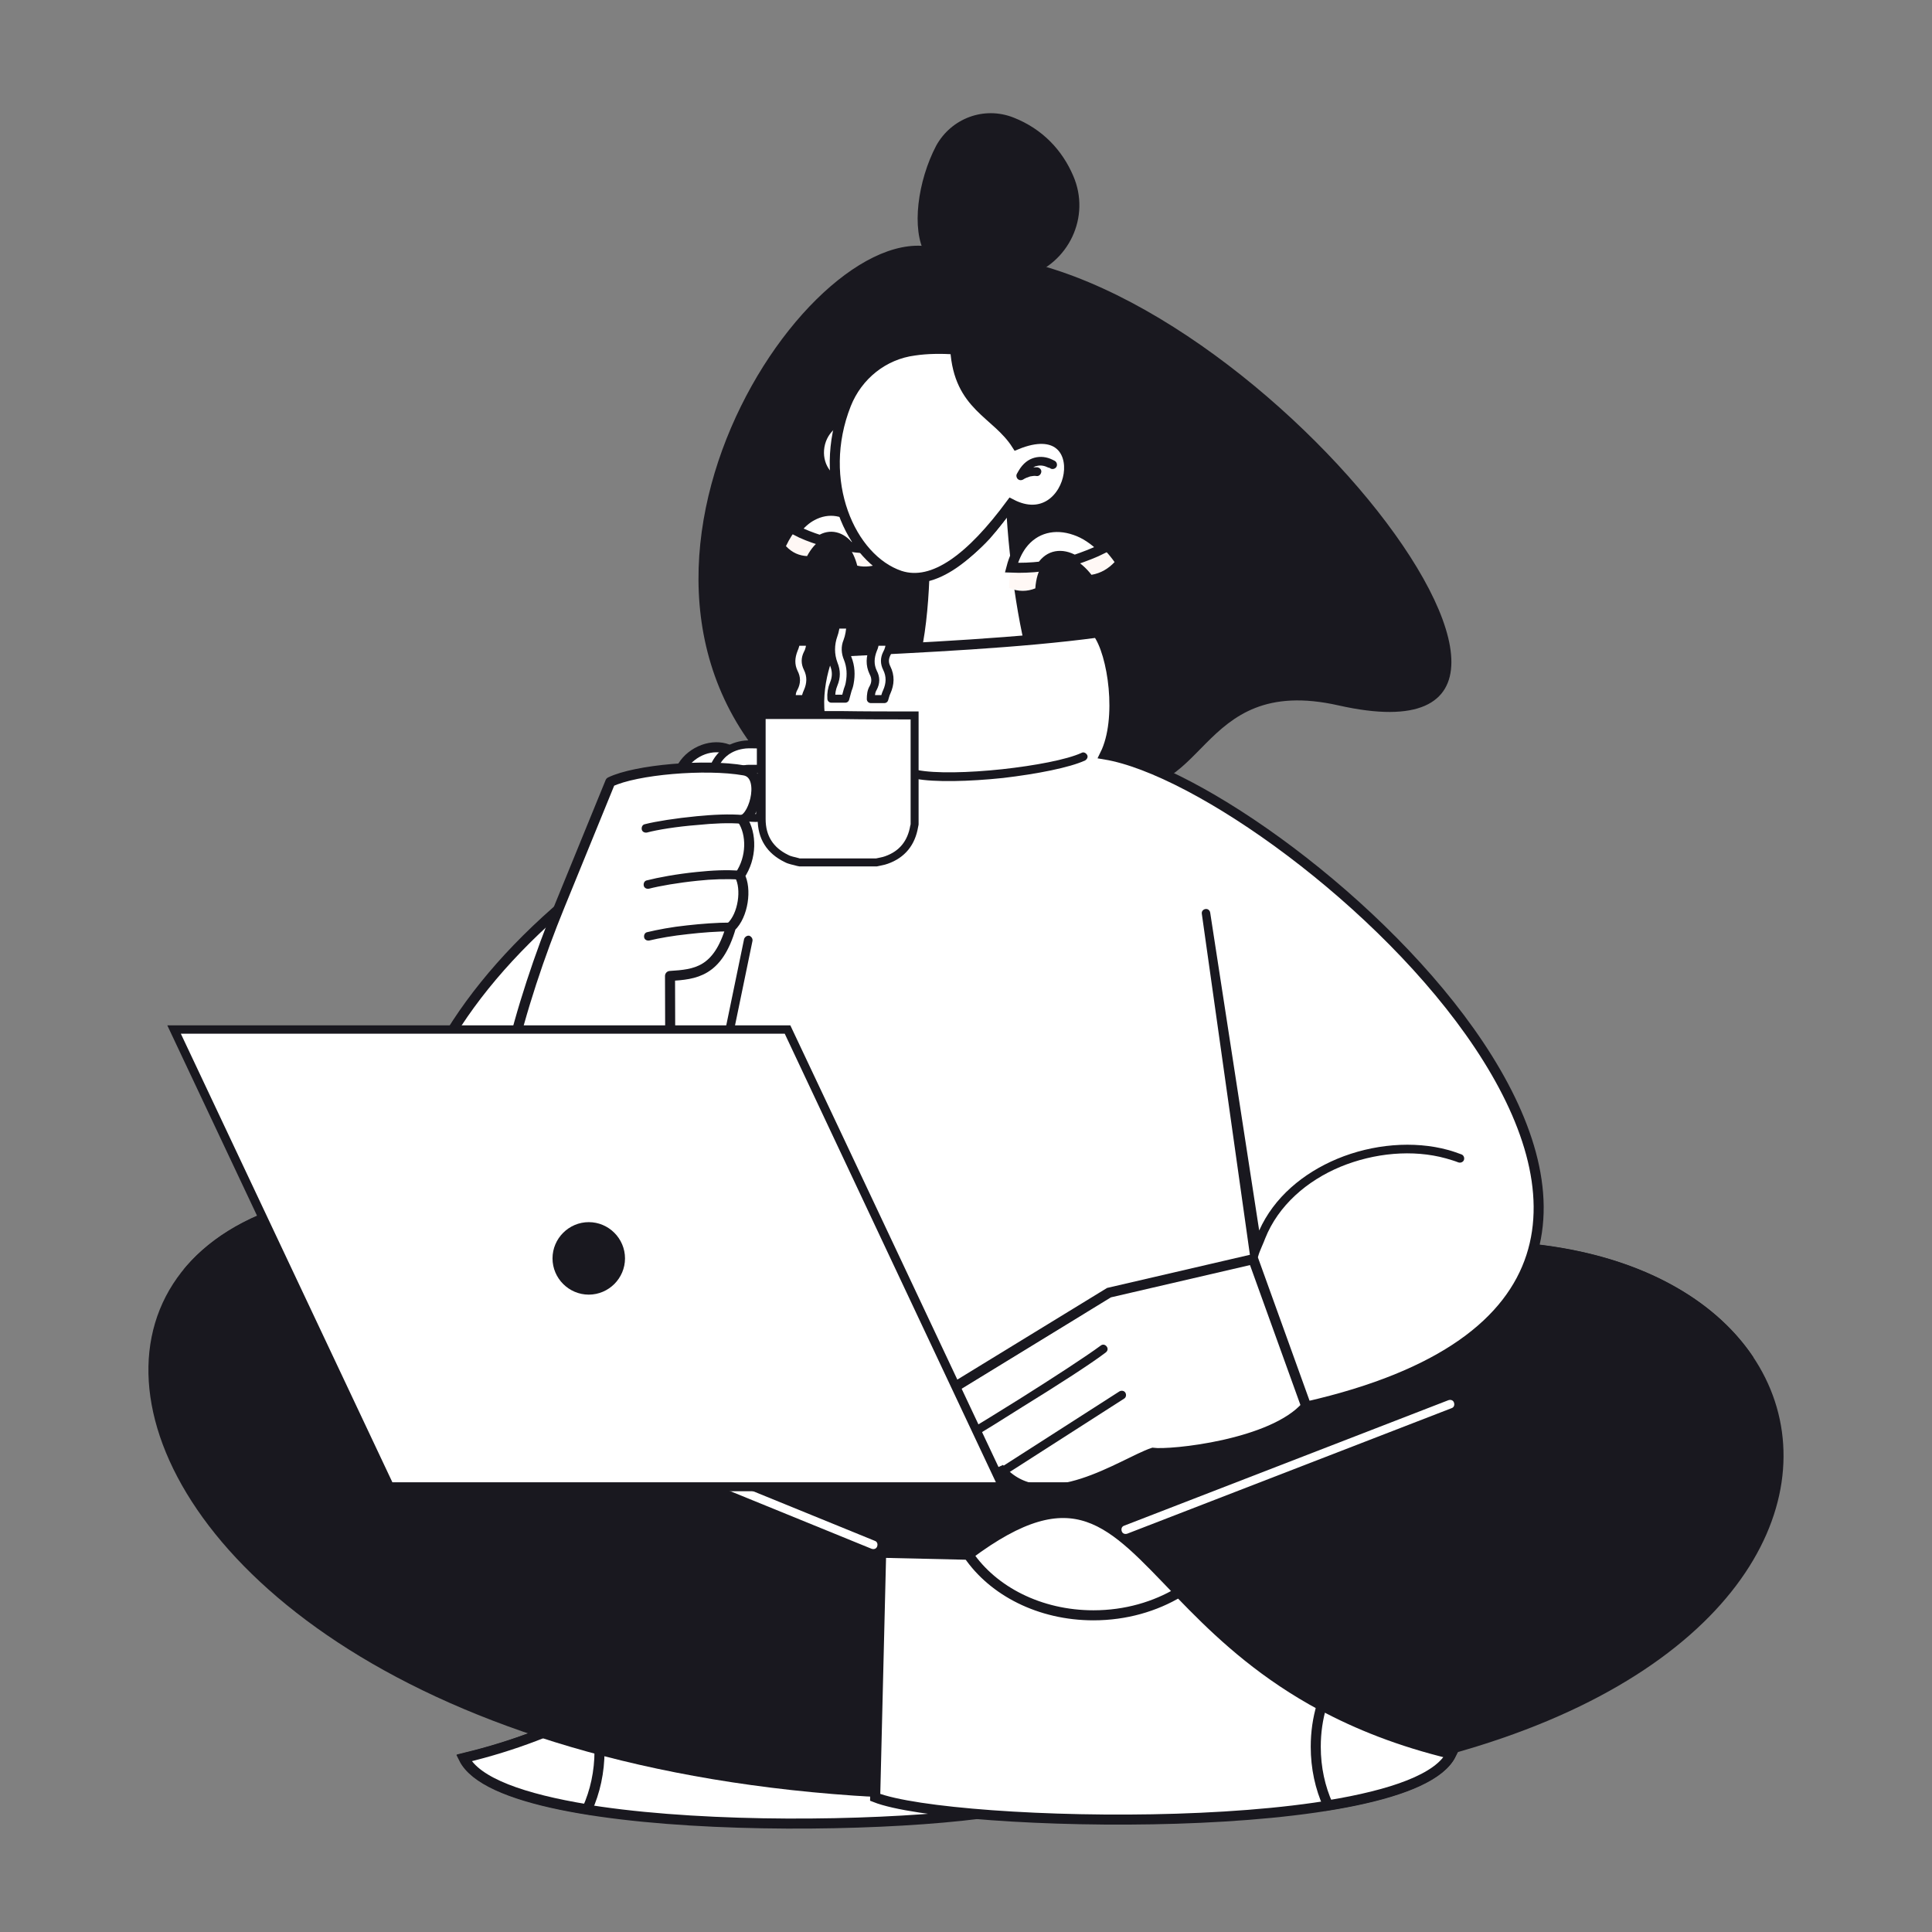<?xml version="1.0" encoding="utf-8"?>
<!-- Generator: Adobe Illustrator 25.2.1, SVG Export Plug-In . SVG Version: 6.00 Build 0)  -->
<svg version="1.1" id="Layer_1" xmlns="http://www.w3.org/2000/svg" xmlns:xlink="http://www.w3.org/1999/xlink" x="0px" y="0px"
	 viewBox="0 0 485 485" style="enable-background:new 0 0 485 485;" xml:space="preserve">
<rect x="0" y="0" width="485" height="485" fill="#808080" stroke="none"/>
<style type="text/css">
	.st0{fill:#19181F;}
	.st1{fill-rule:evenodd;clip-rule:evenodd;fill:#19181F;}
	.st2{fill:#FFF8F5;}
	.st3{fill:#FFFFFF;stroke:#19181F;stroke-width:2.52;stroke-miterlimit:10;}
	.st4{fill-rule:evenodd;clip-rule:evenodd;fill:#FFFFFF;stroke:#19181F;stroke-width:2.52;stroke-miterlimit:10;}
	.st5{fill:#FFFFFF;}
	.st6{fill:#FFFFFF;stroke:#19181F;stroke-width:2;stroke-miterlimit:10;}
	.st7{fill:#FFFFFF;stroke:#19181F;stroke-width:2;stroke-linecap:round;stroke-linejoin:round;stroke-miterlimit:10;}
	
		.st8{fill-rule:evenodd;clip-rule:evenodd;fill:#FFFFFF;stroke:#19181F;stroke-width:2.52;stroke-linecap:round;stroke-linejoin:round;stroke-miterlimit:10;}
	.st9{fill-rule:evenodd;clip-rule:evenodd;fill:#FFFFFF;}
</style>
<path class="st0" d="M238.8,64c-29.5-18.3-96.8,76.1-43.6,130.7c11.8,12.1,15.3,4.7,30.8,7.3c8.7,1.4,12.3-17,51.5-5.4
	c25.8,7.6,22-27.8,58.6-19.5C415.9,195,308.4,59,238.8,64L238.8,64z"/>
<path class="st1" d="M232.3,63.8c4.2,7.2,15.2,8.8,25.2,5.7c10.8-3.3,16.4-15.1,11.9-25.4c-2.7-6.3-7.6-11.7-15-14.6
	c-7.4-2.9-15.6,0.2-19.4,7.1C230.4,45.4,228.7,57.6,232.3,63.8L232.3,63.8z"/>
<path class="st2" d="M221,141.5c-0.9-4.4-2.7-7.8-5.1-10.1c-3.4-3.3-7.9-4.2-12.1-1.9c-2.4,1.3-4.7,3.8-6.5,7.6
	c1.6,1.7,3.4,2.4,5.3,2.5c4.2-7.8,10.6-5.4,12.6,2.4C217.3,142.5,219.2,142.1,221,141.5L221,141.5z"/>
<path class="st3" d="M219.9,137.7c-1-2.6-2.4-4.7-4-6.3c-3.4-3.3-7.9-4.2-12.1-1.9c-1.5,0.8-2.8,2-4.1,3.6c1.9,1,4,1.8,6.2,2.5
	c2.5-1.6,5.2-0.9,7.2,1.6C215.5,137.6,217.8,137.7,219.9,137.7L219.9,137.7z"/>
<path class="st4" d="M231.9,133.5c3.3-4.4,19.2-9.2,21.9-7c0.7,15.1,3.7,34.9,6.9,42.6c-8.4,2.7-25.2,1.7-32.5-0.2
	C232,161.6,232.6,139.1,231.9,133.5L231.9,133.5z"/>
<path class="st4" d="M215.7,105.1c-4.2-1.2-8.6,1.6-9.8,6.1c-1.2,4.5,1.1,9.1,5.3,10.2c4.2,1.2,8.6-1.6,9.8-6.1
	C222.3,110.9,219.9,106.3,215.7,105.1z"/>
<path class="st4" d="M253.8,126.5c16.2,8.5,21.9-23.3,1.4-14.9c-5.1-8-14.5-9.5-15.4-23.9c-3.5-0.2-7-0.2-10.3,0.3
	c-7.7,1-14.2,6.2-17.1,13.5c-7.6,19.2,1.1,38.8,13.5,43C234.4,147.3,243.9,139.9,253.8,126.5L253.8,126.5z"/>
<path class="st0" d="M263.7,117.6c0.5,0.3,1.2,0.1,1.5-0.4c0.3-0.5,0.1-1.2-0.4-1.5c-0.2-0.1-0.4-0.2-0.6-0.3
	c-1.4-0.7-3-0.9-4.5-0.5c-1.5,0.4-2.9,1.4-4,3.3c-0.1,0.2-0.3,0.5-0.4,0.7c-0.2,0.3-0.2,0.7,0,1.1c0.3,0.5,0.9,0.7,1.5,0.4
	c0.6-0.4,1.2-0.6,1.8-0.8c0.6-0.1,1.1-0.2,1.6-0.1c0.6,0.1,1.1-0.4,1.2-1c0.1-0.6-0.4-1.1-1-1.2c-0.3,0-0.6,0-1,0
	c0.3-0.1,0.5-0.3,0.8-0.3c1-0.3,2-0.1,3,0.4C263.4,117.4,263.6,117.5,263.7,117.6L263.7,117.6z"/>
<path class="st0" d="M254.7,127c0.3-0.5,0.2-1.2-0.3-1.5c-0.5-0.3-1.2-0.2-1.5,0.3c-1.7,2.6-3.7,5.4-6.1,8c-2.4,2.6-5.3,5.1-8.6,7.2
	c-0.5,0.3-0.6,1-0.3,1.5c0.3,0.5,1,0.6,1.5,0.3c3.5-2.2,6.5-4.8,9-7.5C250.8,132.6,252.9,129.8,254.7,127L254.7,127z"/>
<path class="st2" d="M279.8,141.1c-2.9-4.1-6.5-6.8-9.9-8.1c-5.1-1.8-10.2-0.6-13.4,3.7c-1.9,2.5-3.1,6.1-3.2,10.9
	c2.4,1,4.6,0.9,6.6,0.1c0.7-10,8.5-10.6,14.1-3.4C276.4,143.9,278.3,142.7,279.8,141.1L279.8,141.1z"/>
<path class="st3" d="M276.9,137.7c-2.2-2.2-4.6-3.8-7-4.6c-5.1-1.8-10.2-0.6-13.4,3.7c-1.1,1.5-2,3.4-2.6,5.7c2.4,0.1,5,0,7.6-0.3
	c1.9-2.9,5-3.4,8.2-1.6C272.3,139.7,274.7,138.8,276.9,137.7z"/>
<path class="st4" d="M237.6,391.3l21.9-0.5l1.5,61.4c-19.3,7.6-134.2,10.3-144.6-10.8C198.4,421.5,189.9,355.4,237.6,391.3z"/>
<path class="st4" d="M147.4,454.2c-15.9-2.6-27.9-6.7-30.9-12.9c12.9-3.1,23.6-7.4,32.5-12.2c1,3.3,1.5,6.8,1.5,10.4
	C150.5,444.8,149.4,449.8,147.4,454.2z"/>
<path class="st1" d="M219.7,451.1l1.5-61.4c-6.5-3.6-85.8-30.8-87.9-35.9c6.1-12.5,7.7-29,48.3-39.5
	C-21.4,241.8-11.7,438.2,219.7,451.1L219.7,451.1z"/>
<path class="st1" d="M221,397.2l0.2-7.4c-6.5-3.6-85.8-30.8-87.9-35.9c6.1-12.5,7.7-29,48.3-39.5c-72.2-25.8-117.5-17.6-135.5,4.3
	C70.3,359.8,138,390.9,221,397.2L221,397.2z"/>
<path class="st1" d="M256.6,447.9c-12.8-15.4-89.5-54.4-84.7-78.2c7-35.3,104-53.6,131.2-45.1c152.3-54.5,202.6,76.6,61.2,115.7
	C335.8,448.2,301.7,449.5,256.6,447.9L256.6,447.9z"/>
<path class="st1" d="M184.1,392.6c-8.4-8.3-13.5-16.2-12.2-22.9c7-35.3,104-53.6,131.2-45.1c70.6-25.2,119.3-10.6,137.1,16.2
	c-36.9,34.4-107.3,57.6-188,57.6C228.4,398.4,205.5,396.3,184.1,392.6z"/>
<path class="st4" d="M243.1,390.3l-21.9-0.5l-1.5,61.4c19.3,7.6,134.2,10.3,144.6-10.8C282.3,420.5,290.9,354.4,243.1,390.3z"/>
<path class="st4" d="M333.4,453.2c15.9-2.6,27.9-6.7,30.9-12.9c-12.9-3.1-23.6-7.4-32.5-12.2c-1,3.3-1.5,6.8-1.5,10.4
	C330.3,443.8,331.4,448.8,333.4,453.2z"/>
<path class="st4" d="M296,399.7c-17.1-17.7-26.2-29.4-52.9-9.4c6.2,9.1,17.9,15.2,31.4,15.2C282.6,405.5,290,403.3,296,399.7z"/>
<path class="st5" d="M218.8,388.8c0.6,0.2,1.2,0,1.4-0.6c0.2-0.6,0-1.2-0.6-1.4L121,346.6c-0.6-0.2-1.2,0-1.4,0.6
	c-0.2,0.6,0,1.2,0.6,1.4L218.8,388.8z"/>
<path class="st5" d="M364.4,353.5c0.6-0.2,0.8-0.8,0.6-1.4c-0.2-0.6-0.8-0.8-1.4-0.6L282.2,383c-0.6,0.2-0.8,0.8-0.6,1.4
	c0.2,0.6,0.8,0.8,1.4,0.6L364.4,353.5z"/>
<path class="st4" d="M208.6,187.2c-5.2-7.4-2.4-18.9-0.3-23.5c24.5-1.2,47.7-2.3,67.2-4.9c3.9,5.2,6.3,21.7,1.9,30.6
	c45.9,7.6,187.7,132.5,50.6,163.7C85.4,427.7,22.9,265.8,208.6,187.2L208.6,187.2z"/>
<path class="st0" d="M272.4,190.9c0.5-0.3,0.8-0.9,0.5-1.4c-0.3-0.5-0.9-0.8-1.4-0.5c-3.7,1.7-11.7,3.2-19.9,4.1
	c-8.4,0.9-16.9,1.1-21.3,0.2c-0.6-0.1-1.1,0.3-1.3,0.9s0.3,1.1,0.9,1.3c4.6,0.9,13.4,0.7,21.9-0.2
	C260.3,194.3,268.5,192.7,272.4,190.9L272.4,190.9z"/>
<path class="st0" d="M303.8,229.1c-0.1-0.6-0.6-1-1.2-0.9s-1,0.6-0.9,1.2l12.1,85.8c0.1,0.6,0.6,1,1.2,0.9c0.5-0.1,0.8-0.4,0.9-0.9
	c0.2-0.9,1.4-3.4,1.7-4.3c3.3-8.3,10.5-14.5,18.9-18c8.5-3.5,18.2-4.4,26.5-2.1c1,0.3,2.1,0.6,3.1,1c0.6,0.2,1.2-0.1,1.4-0.6
	c0.2-0.6-0.1-1.2-0.6-1.4c-1.1-0.4-2.2-0.8-3.3-1.1c-8.7-2.4-19-1.5-27.9,2.2c-8.6,3.6-15.9,9.7-19.6,18L303.8,229.1L303.8,229.1z"
	/>
<path class="st0" d="M188.9,236.2c0.1-0.6-0.3-1.1-0.8-1.3c-0.6-0.1-1.1,0.3-1.3,0.8l-13.6,65.8c-0.1,0.6,0.3,1.1,0.8,1.3
	c0.6,0.1,1.1-0.3,1.3-0.8L188.9,236.2z"/>
<path class="st4" d="M327.9,353l-13.3-36.9l-36.2,8.4l-43.3,26.5c2.4,4.1,4.1,7.6,10.2,7.9c-3.1,3-8.7,4.3-10.8,6.3
	c2.9,7,15.2,5,17,4.1c11,11.8,30.5-2.1,37.9-4.6C293.9,365.3,319.5,362.7,327.9,353L327.9,353z"/>
<path class="st0" d="M282.2,351.1c0.5-0.3,0.6-1,0.3-1.5s-1-0.6-1.5-0.3l-30.1,19.3c-0.5,0.3-0.6,1-0.3,1.5c0.3,0.5,1,0.6,1.5,0.3
	L282.2,351.1z"/>
<path class="st0" d="M277.6,339.5c0.5-0.4,0.6-1,0.2-1.5c-0.4-0.5-1-0.6-1.5-0.2c-3.5,2.6-12.1,8.2-20.7,13.6
	c-9.9,6.2-19.7,12.1-21.6,13c-0.5,0.2-0.8,0.9-0.5,1.4c0.2,0.5,0.9,0.8,1.4,0.5c2-0.9,12-6.9,21.9-13.2
	C265.4,347.8,274.1,342.2,277.6,339.5L277.6,339.5z"/>
<path class="st0" d="M272,329.8c0.5-0.3,0.7-1,0.4-1.5c-0.3-0.5-1-0.7-1.5-0.4l-36.3,22.2c-0.5,0.3-0.7,1-0.4,1.5
	c0.3,0.5,1,0.7,1.5,0.4L272,329.8z"/>
<path class="st4" d="M175,188.9c-4.1,2.3-5.9,6.8-4.1,10.1c1.8,3.3,6.7,4.1,10.8,1.8c4.1-2.3,5.9-6.8,4.1-10.1
	C183.9,187.4,179.1,186.6,175,188.9z"/>
<path class="st0" d="M295.8,374.3c0.6,0,1.1-0.5,1.1-1.1c0-0.6-0.5-1.1-1.1-1.1H98c-0.6,0-1.1,0.5-1.1,1.1c0,0.6,0.5,1.1,1.1,1.1
	H295.8z"/>
<g>
	<path class="st6" d="M229.6,179.6c0,9.1,0,18.3,0,27.4c0,0.1-0.1,0.3-0.1,0.4c-0.7,4.2-3,7.1-7,8.5c-0.8,0.3-1.7,0.4-2.5,0.6
		c-6.4,0-12.9,0-19.3,0c-0.1,0-0.3-0.1-0.4-0.1c-1-0.3-2-0.4-2.9-0.9c-4.1-2-6.2-5.3-6.2-9.9c0-8.5,0-17,0-25.5c0-0.2,0-0.4,0-0.6
		c0.2,0,0.4,0,0.6,0c6.4,0,12.8,0,19.1,0C217.1,179.6,223.3,179.6,229.6,179.6z"/>
	<path class="st6" d="M178.5,195.2c0.2-0.8,0.3-1.5,0.6-2.3c1.4-3.6,4.2-5.6,8-6c0.7-0.1,3.2,0,3.9,0c0,2,0,4,0,6.1
		c-0.5,0-2.8,0-3.2,0c-1.8,0-3.2,1.4-3.2,3.1c0,1.7,1.4,3,3.2,3c0.5,0,2.5,0.1,3,0.1c0,2,0,4.1,0,6.1c-2.8,0.2-6.9-0.4-9.1-2.2
		c-1.7-1.5-2.8-3.4-3.1-5.7c0-0.1-0.1-0.3-0.1-0.4C178.5,196.4,178.5,195.8,178.5,195.2z"/>
	<path class="st7" d="M203.4,161.1c0,1.1-0.2,2.1-0.7,3c-0.6,1.2-0.6,2.4,0,3.6c1,2,0.9,4,0,6c-0.3,0.6-0.4,1.2-0.6,1.8
		c-1.1,0-2.2,0-3.4,0c0-1,0.1-2,0.6-2.8c0.7-1.3,0.7-2.6,0-3.9c-0.9-1.9-0.8-3.8,0-5.8c0.3-0.6,0.4-1.3,0.6-1.9
		C201,161.1,202.2,161.1,203.4,161.1z"/>
	<path class="st7" d="M213.5,156.8c-0.1,1.5-0.3,2.9-0.8,4.2c-0.6,1.4-0.5,2.9,0.1,4.3c0.8,2,0.9,4.1,0.5,6.2
		c-0.1,0.6-0.3,1.2-0.5,1.7c-0.2,0.7-0.4,1.4-0.6,2.2c-1.1,0-2.3,0-3.5,0c-0.1-1.3,0.1-2.5,0.6-3.7c0.7-1.7,0.7-3.3,0-5
		c-0.9-2.4-0.9-4.9,0-7.4c0.3-0.8,0.4-1.7,0.6-2.5C211,156.8,212.3,156.8,213.5,156.8z"/>
	<path class="st7" d="M223.3,161.1c0.1,1.1-0.2,2.1-0.7,3c-0.6,1.2-0.6,2.4,0,3.6c1,2,0.9,4,0,6c-0.3,0.6-0.4,1.2-0.6,1.8
		c-1.1,0-2.2,0-3.4,0c0-1,0.1-2,0.6-2.8c0.7-1.3,0.7-2.6,0-3.9c-0.9-1.9-0.8-3.8,0-5.8c0.3-0.6,0.4-1.3,0.5-1.9
		C220.9,161.1,222.1,161.1,223.3,161.1z"/>
</g>
<g>
	<path class="st8" d="M153.2,196.3c6.4-3.1,23.9-4.6,33.6-2.9c5.4,0.9,2.7,11.5-0.4,12.4c2.3,3.5,2.4,9.5-0.7,14
		c1.8,3.3,0.9,10-2.2,12.9c-3.3,11.4-9,11.9-15.3,12.3l0.3,104.5c-61.7-1.4-48.1-72.9-28-122.1L153.2,196.3L153.2,196.3z"/>
	<path class="st0" d="M186.3,206.8c0.6,0,1.1-0.4,1.2-1c0-0.6-0.4-1.1-1-1.2c-3.3-0.3-7.5-0.1-11.6,0.3c-5.2,0.5-10.3,1.3-13,2
		c-0.6,0.1-0.9,0.7-0.8,1.3c0.1,0.6,0.7,0.9,1.3,0.8c2.6-0.7,7.5-1.5,12.7-1.9C179,206.7,183.1,206.5,186.3,206.8z"/>
	<path class="st0" d="M185.6,220.8c0.6,0,1.1-0.4,1.2-1c0-0.6-0.4-1.1-1-1.2c-3.3-0.3-7.1-0.1-10.9,0.3c-5,0.5-9.8,1.4-12.5,2.1
		c-0.6,0.1-0.9,0.7-0.8,1.3c0.1,0.6,0.7,0.9,1.3,0.8c2.7-0.7,7.3-1.5,12.2-2C178.7,220.7,182.5,220.6,185.6,220.8L185.6,220.8z"/>
	<path class="st0" d="M183.5,233.8c0.6,0,1.1-0.5,1.1-1.1c0-0.6-0.5-1.1-1.1-1.1c-3.6,0-7.4,0.3-11,0.7c-3.9,0.4-7.5,1.1-10,1.7
		c-0.6,0.1-0.9,0.7-0.8,1.3c0.1,0.6,0.7,0.9,1.3,0.8c2.5-0.6,5.9-1.2,9.7-1.6C176.2,234.1,180,233.8,183.5,233.8L183.5,233.8z"/>
</g>
<path class="st9" d="M197.9,258.5h-154L98,373.2h154L197.9,258.5z"/>
<path class="st0" d="M197.7,257.4H42l55.1,116.9h156.4c-18.4-39-36.7-78-55.1-116.9H197.7z M45.4,259.5H197l53,112.6H98.5
	L45.4,259.5z"/>
<path class="st0" d="M147.8,325c-5,0-9.1-4.1-9.1-9.1c0-5,4.1-9.1,9.1-9.1c5,0,9.1,4.1,9.1,9.1C156.9,320.9,152.8,325,147.8,325z"/>
</svg>
